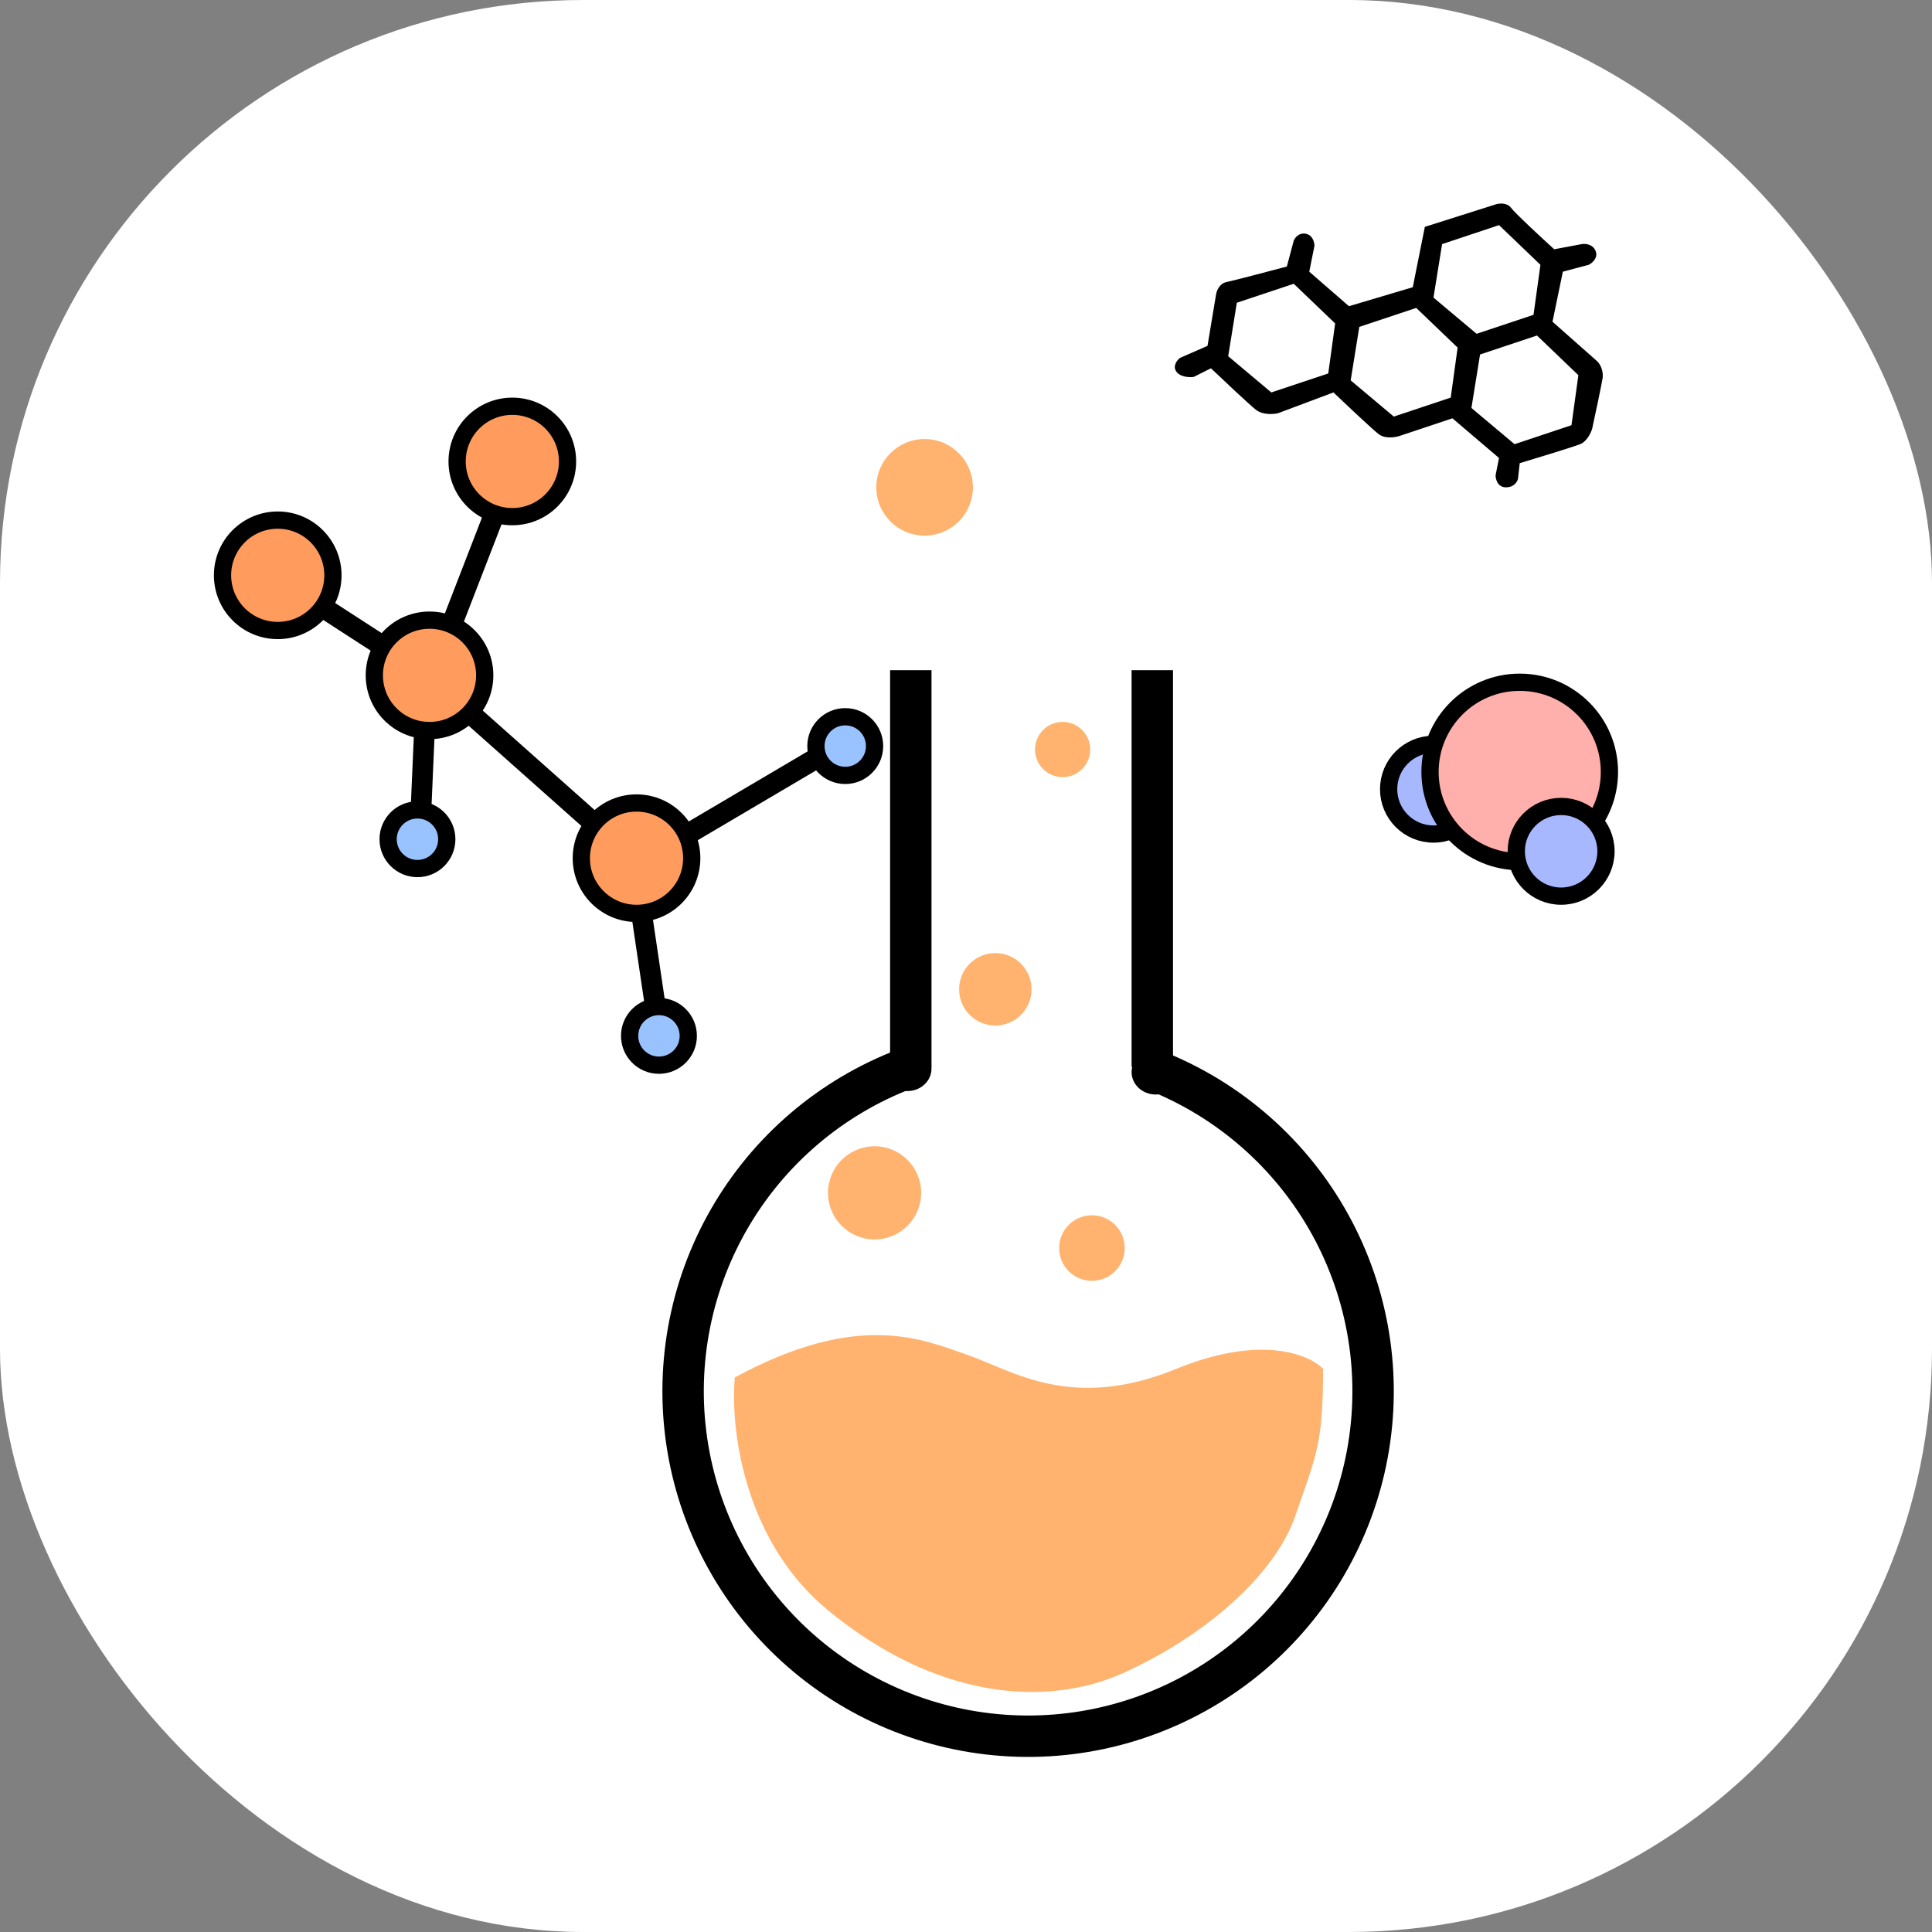 <svg width="560" height="560" viewBox="0 0 560 560" fill="none" xmlns="http://www.w3.org/2000/svg">
<rect x="0" y="0" width="560" height="560" fill="#808080" stroke="none"/>
<rect width="560" height="560" rx="169" fill="white"/>
<path d="M383.5 396.753C379.5 392.586 365.4 386.753 341 396.753C310.5 409.253 293.5 397.253 280.5 392.753C267.5 388.253 249 379.753 213 399.253C211.667 413.253 215.2 446.353 240 466.753C271 492.253 303 495.253 326 484.753C349 474.253 369.5 456.753 375.5 439.253C381.5 421.753 383.5 418.753 383.5 396.753Z" fill="#FFB36E"/>
<circle cx="253.5" cy="345.753" r="13.5" fill="#FFB36E"/>
<circle cx="316.5" cy="361.753" r="9.5" fill="#FFB36E"/>
<path d="M336.976 311.161C358.282 320.179 375.802 336.304 386.551 356.791C397.3 377.278 400.613 400.858 395.926 423.514C391.238 446.17 378.84 466.499 360.844 481.038C342.848 495.578 320.367 503.427 297.233 503.25C274.098 503.072 251.74 494.879 233.969 480.065C216.199 465.251 204.114 444.734 199.775 422.009C195.435 399.284 199.11 375.757 210.172 355.438C221.234 335.118 239 319.263 260.442 310.574" stroke="black" stroke-width="12"/>
<line x1="122.997" y1="212.383" x2="121.997" y2="235.383" stroke="black" stroke-width="6"/>
<line x1="185.968" y1="264.813" x2="189.968" y2="291.813" stroke="black" stroke-width="6"/>
<line x1="172.007" y1="238.495" x2="136.007" y2="206.495" stroke="black" stroke-width="6"/>
<path fill-rule="evenodd" clip-rule="evenodd" d="M373 77.253L375 69.753C375.333 68.919 376.5 67.353 378.5 67.753C380.5 68.153 381 70.253 381 71.253L379.5 78.753L391 88.753L409.5 83.253L413 65.753L433.5 59.253C434.5 58.919 436.8 58.653 438 60.253C439.2 61.853 446.833 68.919 450.5 72.253L458.5 70.753C459.5 70.586 461.7 70.753 462.5 72.753C463.3 74.753 461.5 76.253 460.5 76.753L453 78.753L450 93.253L463 104.753C463.667 105.419 464.9 107.353 464.5 109.753C464.1 112.153 462.333 120.419 461.5 124.253C461.167 125.417 460 127.945 458 128.749C456 129.552 445.5 132.753 440.5 134.253L440 138.753C439.833 139.586 438.9 141.253 436.5 141.253C434.1 141.253 433.5 138.919 433.5 137.753L434.5 132.753L421 121.253L406 126.253C404.667 126.753 401.5 127.353 399.5 125.753C397.5 124.153 390 117.086 386.5 113.753L370.5 119.753C369.167 120.086 366 120.353 364 118.753C362 117.153 354.5 110.086 351 106.753L346 109.253C344.833 109.419 342.2 109.353 341 107.753C339.8 106.153 341.167 104.419 342 103.753L350 100.253L352.5 85.253C352.667 84.253 353.5 82.153 355.5 81.753C357.5 81.353 368 78.586 373 77.253ZM356 103.253L358.5 87.753L375 82.253L387 93.753L385 108.253L368.5 113.753L356 103.253ZM391.5 110.253L394 94.753L410.5 89.253L422.5 100.753L420.5 115.253L404 120.753L391.5 110.253ZM415.5 86.253L418 70.753L434.5 65.253L446.5 76.753L444.5 91.253L428 96.753L415.5 86.253ZM426.5 118.249L429 102.749L445.5 97.249L457.5 108.749L455.5 123.249L439 128.749L426.5 118.249Z" fill="black"/>
<circle cx="415.5" cy="228.753" r="13" fill="#A7B8FF" stroke="black" stroke-width="5"/>
<circle cx="440.5" cy="223.753" r="26" fill="#FFAFAC" stroke="black" stroke-width="5"/>
<circle cx="452.5" cy="246.753" r="13" fill="#A7B8FF" stroke="black" stroke-width="5"/>
<circle cx="148.5" cy="133.753" r="16" fill="#FF9C5D" stroke="black" stroke-width="5"/>
<circle cx="268" cy="141.253" r="14" fill="#FFB36E"/>
<circle cx="308" cy="217.253" r="8" fill="#FFB36E"/>
<circle cx="288.5" cy="286.753" r="10.5" fill="#FFB36E"/>
<circle cx="80.5" cy="166.753" r="16" fill="#FF9C5D" stroke="black" stroke-width="5"/>
<circle cx="124.5" cy="195.753" r="16" fill="#FF9C5D" stroke="black" stroke-width="5"/>
<circle cx="184.5" cy="248.753" r="16" fill="#FF9C5D" stroke="black" stroke-width="5"/>
<circle cx="121" cy="243.253" r="8.5" fill="#99C3FF" stroke="black" stroke-width="5"/>
<circle cx="245" cy="216.253" r="8.5" fill="#99C3FF" stroke="black" stroke-width="5"/>
<circle cx="191" cy="300.253" r="8.5" fill="#99C3FF" stroke="black" stroke-width="5"/>
<line x1="94.63" y1="176.734" x2="111.63" y2="187.734" stroke="black" stroke-width="6"/>
<line x1="142.798" y1="150.336" x2="130.798" y2="181.336" stroke="black" stroke-width="6"/>
<line x1="236.524" y1="219.837" x2="197.524" y2="242.837" stroke="black" stroke-width="6"/>
<mask id="path-26-inside-1_9_102" fill="white">
<rect x="242" y="134.253" width="112" height="62" rx="7"/>
</mask>
<rect x="242" y="134.253" width="112" height="62" rx="7" stroke="black" stroke-width="24" mask="url(#path-26-inside-1_9_102)"/>
<line x1="264" y1="194.253" x2="264" y2="309.253" stroke="black" stroke-width="12"/>
<line x1="334" y1="309.253" x2="334" y2="194.253" stroke="black" stroke-width="12"/>
<ellipse cx="263" cy="309.753" rx="7" ry="6.5" fill="black"/>
<ellipse cx="335" cy="310.753" rx="7" ry="6.5" fill="black"/>
</svg>
